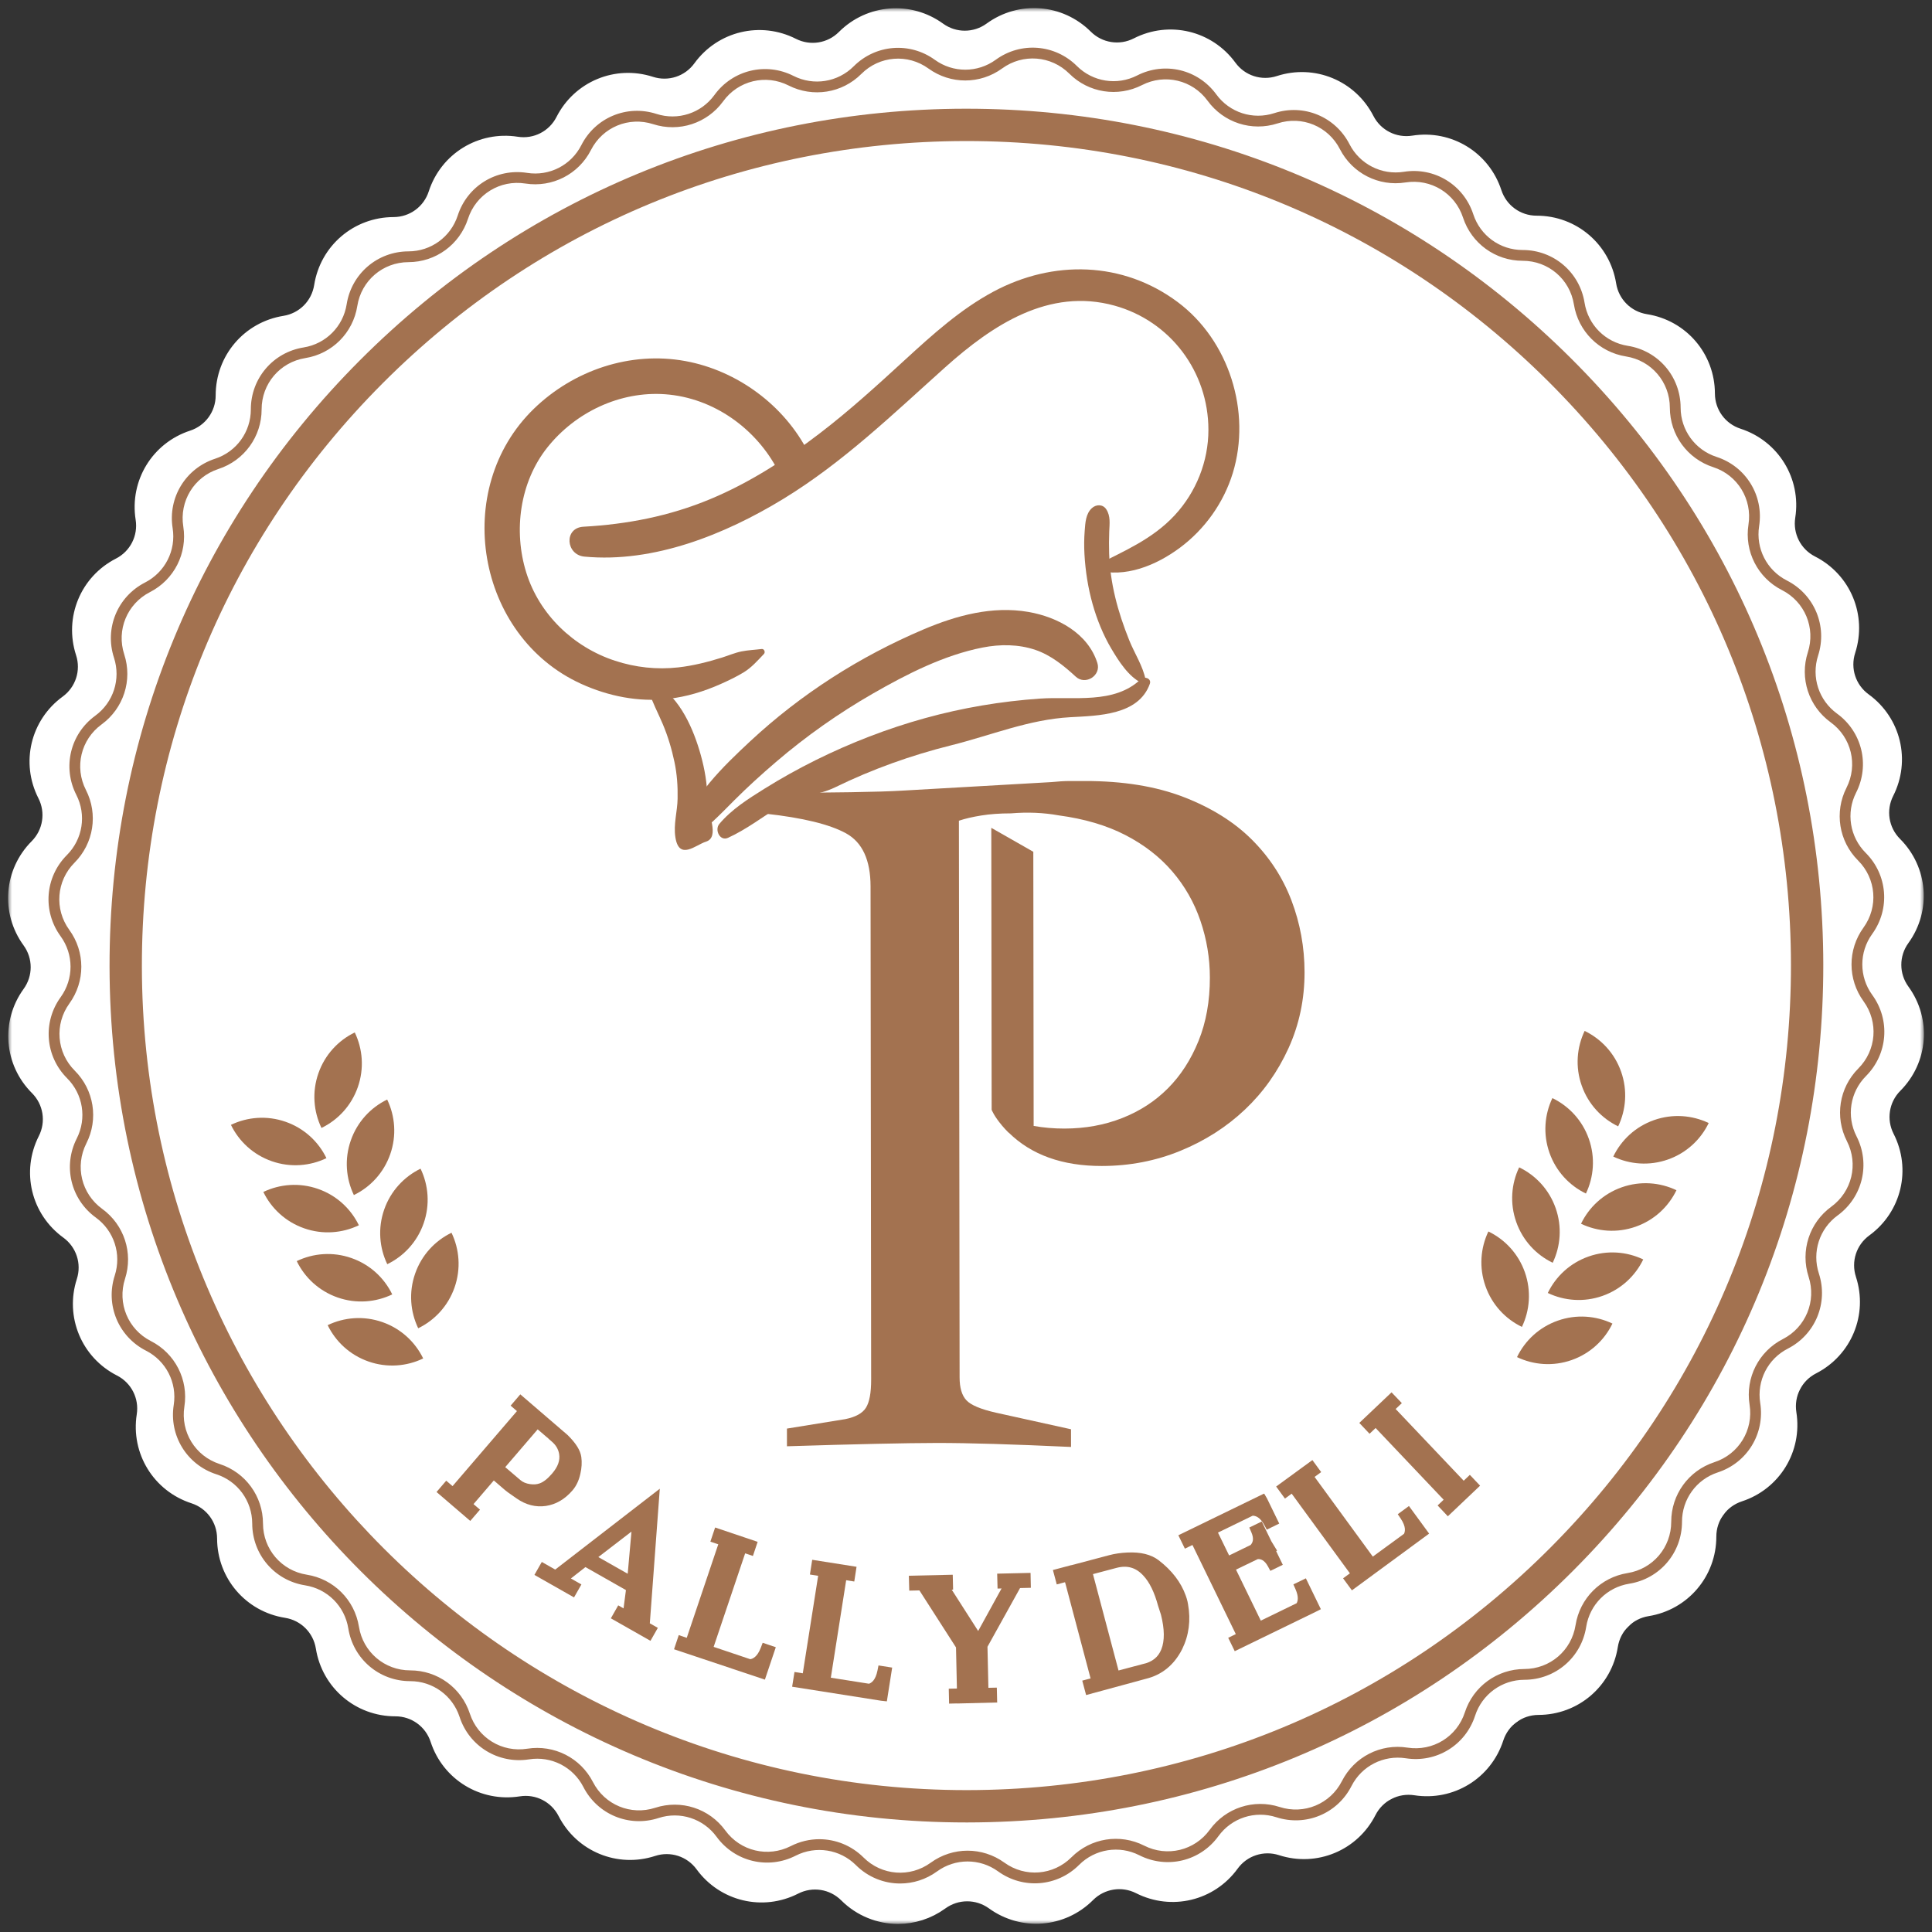 <svg width="239" height="239" viewBox="0 0 239 239" fill="none" xmlns="http://www.w3.org/2000/svg">
<rect x="0" y="0" width="239" height="239" fill="#333333" stroke="none"/>
<circle cx="120" cy="120" r="115" fill="white"/>
<mask id="path-2-outside-1" maskUnits="userSpaceOnUse" x="1" y="1" width="237" height="237" fill="black">
<rect fill="white" x="1" y="1" width="237" height="237"/>
<path d="M100.832 230.378C102.887 230.378 104.913 231.177 106.443 232.701C108.75 235 112.334 235.275 114.967 233.361C117.761 231.33 121.517 231.329 124.314 233.349C126.952 235.26 130.536 234.973 132.835 232.668C135.276 230.226 138.983 229.635 142.065 231.195C144.966 232.668 148.462 231.822 150.377 229.189C152.404 226.394 155.977 225.228 159.259 226.291C162.357 227.284 165.677 225.91 167.155 223.008C168.719 219.932 172.059 218.217 175.474 218.756C178.695 219.256 181.756 217.374 182.76 214.278C183.825 210.995 186.861 208.784 190.312 208.778C193.568 208.771 196.3 206.433 196.808 203.217C197.346 199.807 199.998 197.149 203.407 196.602C206.621 196.086 208.953 193.349 208.952 190.091C208.951 186.64 211.153 183.601 214.435 182.526C217.529 181.513 219.405 178.447 218.895 175.23C218.351 171.819 220.052 168.471 223.126 166.899C226.025 165.415 227.396 162.091 226.388 158.995C225.319 155.712 226.477 152.139 229.265 150.103C231.896 148.185 232.731 144.686 231.251 141.788C229.681 138.713 230.263 135.003 232.7 132.557C234.998 130.251 235.275 126.665 233.362 124.032C231.329 121.24 231.326 117.485 233.349 114.687C235.259 112.051 234.971 108.465 232.668 106.164C230.226 103.725 229.634 100.016 231.195 96.937C232.668 94.033 231.824 90.538 229.188 88.626C226.394 86.598 225.229 83.028 226.291 79.742C227.291 76.644 225.91 73.322 223.008 71.846C219.931 70.28 218.223 66.937 218.756 63.526C219.258 60.309 217.376 57.245 214.28 56.241C210.996 55.175 208.784 52.141 208.777 48.688C208.771 45.433 206.432 42.701 203.216 42.192C199.808 41.654 197.148 39.003 196.601 35.593C196.086 32.38 193.35 30.049 190.096 30.049H190.087C186.636 30.049 183.599 27.845 182.526 24.564C181.514 21.471 178.452 19.602 175.23 20.106C171.826 20.654 168.473 18.948 166.899 15.875C165.414 12.977 162.09 11.603 158.995 12.613C155.714 13.68 152.142 12.525 150.106 9.736C148.187 7.105 144.685 6.271 141.788 7.75C138.711 9.317 135.002 8.736 132.558 6.298C130.25 4.004 126.665 3.725 124.031 5.639C121.24 7.67 117.485 7.673 114.688 5.651C112.049 3.742 108.465 4.029 106.163 6.332C103.724 8.774 100.016 9.365 96.936 7.804C94.034 6.332 90.539 7.175 88.625 9.811C86.596 12.604 83.024 13.769 79.741 12.71C76.646 11.71 73.324 13.09 71.847 15.992C70.281 19.068 66.937 20.778 63.527 20.244C60.314 19.74 57.245 21.625 56.24 24.722C55.176 28.005 52.14 30.215 48.688 30.222C45.432 30.229 42.7 32.567 42.193 35.784C41.654 39.193 39.003 41.853 35.594 42.398C32.379 42.914 30.047 45.651 30.048 48.908C30.051 52.36 27.847 55.401 24.565 56.475C21.47 57.486 19.596 60.555 20.106 63.771C20.649 67.18 18.948 70.528 15.876 72.101C12.976 73.585 11.604 76.909 12.612 80.005C13.68 83.289 12.525 86.861 9.735 88.895C7.105 90.814 6.27 94.312 7.749 97.212C9.319 100.287 8.735 103.997 6.3 106.443C4.002 108.749 3.725 112.335 5.638 114.968C7.67 117.76 7.674 121.515 5.651 124.313C3.741 126.952 4.028 130.535 6.332 132.837C8.775 135.276 9.367 138.982 7.805 142.063C6.333 144.965 7.176 148.462 9.812 150.376C12.605 152.404 13.769 155.972 12.711 159.258C11.711 162.357 13.089 165.677 15.991 167.154C19.069 168.719 20.779 172.062 20.245 175.473C19.742 178.693 21.624 181.755 24.72 182.76C28.006 183.824 30.216 186.86 30.223 190.312C30.23 193.567 32.568 196.299 35.784 196.807C39.194 197.347 41.853 199.998 42.399 203.407C42.913 206.621 45.649 208.952 48.902 208.952H48.911C52.362 208.952 55.401 211.154 56.474 214.435C57.486 217.529 60.559 219.404 63.769 218.892C67.175 218.354 70.527 220.051 72.101 223.126C73.584 226.023 76.911 227.398 80.004 226.388C83.29 225.322 86.86 226.475 88.894 229.265C90.816 231.895 94.311 232.729 97.213 231.251C98.363 230.664 99.604 230.378 100.832 230.378ZM111.088 236C109.049 236 107.025 235.212 105.477 233.67C103.453 231.654 100.381 231.17 97.834 232.468C94.332 234.255 90.108 233.246 87.79 230.07C86.104 227.763 83.145 226.803 80.428 227.689C76.691 228.909 72.676 227.25 70.884 223.749C69.58 221.205 66.809 219.795 63.985 220.245C60.1 220.852 56.396 218.599 55.174 214.86C54.287 212.144 51.77 210.319 48.912 210.319H48.902C44.974 210.319 41.671 207.504 41.049 203.624C40.596 200.801 38.394 198.605 35.57 198.158C31.687 197.546 28.863 194.247 28.855 190.315C28.85 187.456 27.018 184.943 24.3 184.062C20.558 182.848 18.285 179.148 18.894 175.263C19.334 172.439 17.92 169.67 15.371 168.373C11.868 166.591 10.2 162.579 11.408 158.839C12.285 156.119 11.321 153.163 9.008 151.481C5.826 149.174 4.807 144.952 6.586 141.443C7.879 138.895 7.388 135.824 5.365 133.803C2.584 131.025 2.238 126.695 4.541 123.511C6.218 121.195 6.214 118.084 4.533 115.773C2.22 112.593 2.555 108.264 5.332 105.477C7.347 103.453 7.831 100.38 6.53 97.833C4.745 94.331 5.753 90.107 8.93 87.791C11.239 86.106 12.196 83.148 11.311 80.429C10.095 76.689 11.752 72.675 15.251 70.883C17.797 69.581 19.204 66.808 18.756 63.986C18.139 60.102 20.402 56.397 24.141 55.174C26.858 54.285 28.683 51.767 28.68 48.908C28.679 44.977 31.494 41.671 35.376 41.048C38.2 40.596 40.395 38.395 40.841 35.57C41.455 31.686 44.753 28.863 48.685 28.854C51.544 28.849 54.058 27.019 54.939 24.299C56.153 20.559 59.849 18.288 63.736 18.892C66.562 19.34 69.333 17.919 70.627 15.372C72.41 11.867 76.419 10.198 80.163 11.409C82.885 12.286 85.84 11.321 87.518 9.007C89.827 5.826 94.05 4.809 97.555 6.586C100.105 7.877 103.177 7.387 105.196 5.365C107.977 2.586 112.307 2.24 115.49 4.542C117.806 6.219 120.917 6.215 123.227 4.532C126.406 2.219 130.736 2.557 133.523 5.33C135.55 7.347 138.622 7.829 141.165 6.531C144.671 4.742 148.892 5.752 151.211 8.929C152.895 11.239 155.852 12.195 158.572 11.31C162.304 10.096 166.325 11.751 168.118 15.251C169.421 17.796 172.197 19.201 175.014 18.756C178.903 18.137 182.604 20.403 183.827 24.14C184.714 26.856 187.231 28.681 190.088 28.681H190.096C194.025 28.681 197.329 31.496 197.953 35.377C198.404 38.2 200.606 40.396 203.429 40.842C207.314 41.455 210.137 44.754 210.145 48.685C210.151 51.544 211.982 54.057 214.702 54.938C218.441 56.153 220.715 59.852 220.107 63.737C219.666 66.562 221.08 69.331 223.628 70.626C227.133 72.41 228.799 76.421 227.592 80.162C226.714 82.883 227.679 85.839 229.992 87.517C233.174 89.828 234.194 94.049 232.415 97.555C231.122 100.107 231.614 103.176 233.636 105.197C236.416 107.975 236.763 112.305 234.458 115.49C232.782 117.806 232.786 120.915 234.467 123.227C236.78 126.407 236.445 130.736 233.67 133.522C231.651 135.549 231.169 138.621 232.468 141.165C234.256 144.668 233.248 148.892 230.071 151.21C227.761 152.894 226.804 155.853 227.689 158.573C228.906 162.31 227.25 166.325 223.747 168.117C221.203 169.418 219.798 172.192 220.246 175.016C220.861 178.899 218.596 182.605 214.859 183.827C212.144 184.715 210.319 187.233 210.32 190.091C210.322 194.025 207.504 197.329 203.624 197.952C200.801 198.405 198.605 200.605 198.159 203.431C197.547 207.314 194.247 210.138 190.316 210.146C187.456 210.153 184.944 211.983 184.061 214.701C182.849 218.44 179.157 220.714 175.264 220.107C172.433 219.672 169.669 221.083 168.373 223.628C166.592 227.132 162.579 228.802 158.839 227.592C156.12 226.713 153.161 227.676 151.482 229.993C149.175 233.173 144.956 234.193 141.444 232.416C138.901 231.125 135.829 231.612 133.804 233.635C131.025 236.418 126.695 236.762 123.511 234.457C121.192 232.782 118.082 232.788 115.773 234.466C114.36 235.495 112.718 236 111.088 236Z"/>
</mask>
<path d="M100.832 230.378C102.887 230.378 104.913 231.177 106.443 232.701C108.75 235 112.334 235.275 114.967 233.361C117.761 231.33 121.517 231.329 124.314 233.349C126.952 235.26 130.536 234.973 132.835 232.668C135.276 230.226 138.983 229.635 142.065 231.195C144.966 232.668 148.462 231.822 150.377 229.189C152.404 226.394 155.977 225.228 159.259 226.291C162.357 227.284 165.677 225.91 167.155 223.008C168.719 219.932 172.059 218.217 175.474 218.756C178.695 219.256 181.756 217.374 182.76 214.278C183.825 210.995 186.861 208.784 190.312 208.778C193.568 208.771 196.3 206.433 196.808 203.217C197.346 199.807 199.998 197.149 203.407 196.602C206.621 196.086 208.953 193.349 208.952 190.091C208.951 186.64 211.153 183.601 214.435 182.526C217.529 181.513 219.405 178.447 218.895 175.23C218.351 171.819 220.052 168.471 223.126 166.899C226.025 165.415 227.396 162.091 226.388 158.995C225.319 155.712 226.477 152.139 229.265 150.103C231.896 148.185 232.731 144.686 231.251 141.788C229.681 138.713 230.263 135.003 232.7 132.557C234.998 130.251 235.275 126.665 233.362 124.032C231.329 121.24 231.326 117.485 233.349 114.687C235.259 112.051 234.971 108.465 232.668 106.164C230.226 103.725 229.634 100.016 231.195 96.937C232.668 94.033 231.824 90.538 229.188 88.626C226.394 86.598 225.229 83.028 226.291 79.742C227.291 76.644 225.91 73.322 223.008 71.846C219.931 70.28 218.223 66.937 218.756 63.526C219.258 60.309 217.376 57.245 214.28 56.241C210.996 55.175 208.784 52.141 208.777 48.688C208.771 45.433 206.432 42.701 203.216 42.192C199.808 41.654 197.148 39.003 196.601 35.593C196.086 32.38 193.35 30.049 190.096 30.049H190.087C186.636 30.049 183.599 27.845 182.526 24.564C181.514 21.471 178.452 19.602 175.23 20.106C171.826 20.654 168.473 18.948 166.899 15.875C165.414 12.977 162.09 11.603 158.995 12.613C155.714 13.68 152.142 12.525 150.106 9.736C148.187 7.105 144.685 6.271 141.788 7.75C138.711 9.317 135.002 8.736 132.558 6.298C130.25 4.004 126.665 3.725 124.031 5.639C121.24 7.67 117.485 7.673 114.688 5.651C112.049 3.742 108.465 4.029 106.163 6.332C103.724 8.774 100.016 9.365 96.936 7.804C94.034 6.332 90.539 7.175 88.625 9.811C86.596 12.604 83.024 13.769 79.741 12.71C76.646 11.71 73.324 13.09 71.847 15.992C70.281 19.068 66.937 20.778 63.527 20.244C60.314 19.74 57.245 21.625 56.24 24.722C55.176 28.005 52.14 30.215 48.688 30.222C45.432 30.229 42.7 32.567 42.193 35.784C41.654 39.193 39.003 41.853 35.594 42.398C32.379 42.914 30.047 45.651 30.048 48.908C30.051 52.36 27.847 55.401 24.565 56.475C21.47 57.486 19.596 60.555 20.106 63.771C20.649 67.18 18.948 70.528 15.876 72.101C12.976 73.585 11.604 76.909 12.612 80.005C13.68 83.289 12.525 86.861 9.735 88.895C7.105 90.814 6.27 94.312 7.749 97.212C9.319 100.287 8.735 103.997 6.3 106.443C4.002 108.749 3.725 112.335 5.638 114.968C7.67 117.76 7.674 121.515 5.651 124.313C3.741 126.952 4.028 130.535 6.332 132.837C8.775 135.276 9.367 138.982 7.805 142.063C6.333 144.965 7.176 148.462 9.812 150.376C12.605 152.404 13.769 155.972 12.711 159.258C11.711 162.357 13.089 165.677 15.991 167.154C19.069 168.719 20.779 172.062 20.245 175.473C19.742 178.693 21.624 181.755 24.72 182.76C28.006 183.824 30.216 186.86 30.223 190.312C30.23 193.567 32.568 196.299 35.784 196.807C39.194 197.347 41.853 199.998 42.399 203.407C42.913 206.621 45.649 208.952 48.902 208.952H48.911C52.362 208.952 55.401 211.154 56.474 214.435C57.486 217.529 60.559 219.404 63.769 218.892C67.175 218.354 70.527 220.051 72.101 223.126C73.584 226.023 76.911 227.398 80.004 226.388C83.29 225.322 86.86 226.475 88.894 229.265C90.816 231.895 94.311 232.729 97.213 231.251C98.363 230.664 99.604 230.378 100.832 230.378ZM111.088 236C109.049 236 107.025 235.212 105.477 233.67C103.453 231.654 100.381 231.17 97.834 232.468C94.332 234.255 90.108 233.246 87.79 230.07C86.104 227.763 83.145 226.803 80.428 227.689C76.691 228.909 72.676 227.25 70.884 223.749C69.58 221.205 66.809 219.795 63.985 220.245C60.1 220.852 56.396 218.599 55.174 214.86C54.287 212.144 51.77 210.319 48.912 210.319H48.902C44.974 210.319 41.671 207.504 41.049 203.624C40.596 200.801 38.394 198.605 35.57 198.158C31.687 197.546 28.863 194.247 28.855 190.315C28.85 187.456 27.018 184.943 24.3 184.062C20.558 182.848 18.285 179.148 18.894 175.263C19.334 172.439 17.92 169.67 15.371 168.373C11.868 166.591 10.2 162.579 11.408 158.839C12.285 156.119 11.321 153.163 9.008 151.481C5.826 149.174 4.807 144.952 6.586 141.443C7.879 138.895 7.388 135.824 5.365 133.803C2.584 131.025 2.238 126.695 4.541 123.511C6.218 121.195 6.214 118.084 4.533 115.773C2.22 112.593 2.555 108.264 5.332 105.477C7.347 103.453 7.831 100.38 6.53 97.833C4.745 94.331 5.753 90.107 8.93 87.791C11.239 86.106 12.196 83.148 11.311 80.429C10.095 76.689 11.752 72.675 15.251 70.883C17.797 69.581 19.204 66.808 18.756 63.986C18.139 60.102 20.402 56.397 24.141 55.174C26.858 54.285 28.683 51.767 28.68 48.908C28.679 44.977 31.494 41.671 35.376 41.048C38.2 40.596 40.395 38.395 40.841 35.57C41.455 31.686 44.753 28.863 48.685 28.854C51.544 28.849 54.058 27.019 54.939 24.299C56.153 20.559 59.849 18.288 63.736 18.892C66.562 19.34 69.333 17.919 70.627 15.372C72.41 11.867 76.419 10.198 80.163 11.409C82.885 12.286 85.84 11.321 87.518 9.007C89.827 5.826 94.05 4.809 97.555 6.586C100.105 7.877 103.177 7.387 105.196 5.365C107.977 2.586 112.307 2.24 115.49 4.542C117.806 6.219 120.917 6.215 123.227 4.532C126.406 2.219 130.736 2.557 133.523 5.33C135.55 7.347 138.622 7.829 141.165 6.531C144.671 4.742 148.892 5.752 151.211 8.929C152.895 11.239 155.852 12.195 158.572 11.31C162.304 10.096 166.325 11.751 168.118 15.251C169.421 17.796 172.197 19.201 175.014 18.756C178.903 18.137 182.604 20.403 183.827 24.14C184.714 26.856 187.231 28.681 190.088 28.681H190.096C194.025 28.681 197.329 31.496 197.953 35.377C198.404 38.2 200.606 40.396 203.429 40.842C207.314 41.455 210.137 44.754 210.145 48.685C210.151 51.544 211.982 54.057 214.702 54.938C218.441 56.153 220.715 59.852 220.107 63.737C219.666 66.562 221.08 69.331 223.628 70.626C227.133 72.41 228.799 76.421 227.592 80.162C226.714 82.883 227.679 85.839 229.992 87.517C233.174 89.828 234.194 94.049 232.415 97.555C231.122 100.107 231.614 103.176 233.636 105.197C236.416 107.975 236.763 112.305 234.458 115.49C232.782 117.806 232.786 120.915 234.467 123.227C236.78 126.407 236.445 130.736 233.67 133.522C231.651 135.549 231.169 138.621 232.468 141.165C234.256 144.668 233.248 148.892 230.071 151.21C227.761 152.894 226.804 155.853 227.689 158.573C228.906 162.31 227.25 166.325 223.747 168.117C221.203 169.418 219.798 172.192 220.246 175.016C220.861 178.899 218.596 182.605 214.859 183.827C212.144 184.715 210.319 187.233 210.32 190.091C210.322 194.025 207.504 197.329 203.624 197.952C200.801 198.405 198.605 200.605 198.159 203.431C197.547 207.314 194.247 210.138 190.316 210.146C187.456 210.153 184.944 211.983 184.061 214.701C182.849 218.44 179.157 220.714 175.264 220.107C172.433 219.672 169.669 221.083 168.373 223.628C166.592 227.132 162.579 228.802 158.839 227.592C156.12 226.713 153.161 227.676 151.482 229.993C149.175 233.173 144.956 234.193 141.444 232.416C138.901 231.125 135.829 231.612 133.804 233.635C131.025 236.418 126.695 236.762 123.511 234.457C121.192 232.782 118.082 232.788 115.773 234.466C114.36 235.495 112.718 236 111.088 236Z" fill="white"/>
<path d="M100.832 230.378C102.887 230.378 104.913 231.177 106.443 232.701C108.75 235 112.334 235.275 114.967 233.361C117.761 231.33 121.517 231.329 124.314 233.349C126.952 235.26 130.536 234.973 132.835 232.668C135.276 230.226 138.983 229.635 142.065 231.195C144.966 232.668 148.462 231.822 150.377 229.189C152.404 226.394 155.977 225.228 159.259 226.291C162.357 227.284 165.677 225.91 167.155 223.008C168.719 219.932 172.059 218.217 175.474 218.756C178.695 219.256 181.756 217.374 182.76 214.278C183.825 210.995 186.861 208.784 190.312 208.778C193.568 208.771 196.3 206.433 196.808 203.217C197.346 199.807 199.998 197.149 203.407 196.602C206.621 196.086 208.953 193.349 208.952 190.091C208.951 186.64 211.153 183.601 214.435 182.526C217.529 181.513 219.405 178.447 218.895 175.23C218.351 171.819 220.052 168.471 223.126 166.899C226.025 165.415 227.396 162.091 226.388 158.995C225.319 155.712 226.477 152.139 229.265 150.103C231.896 148.185 232.731 144.686 231.251 141.788C229.681 138.713 230.263 135.003 232.7 132.557C234.998 130.251 235.275 126.665 233.362 124.032C231.329 121.24 231.326 117.485 233.349 114.687C235.259 112.051 234.971 108.465 232.668 106.164C230.226 103.725 229.634 100.016 231.195 96.937C232.668 94.033 231.824 90.538 229.188 88.626C226.394 86.598 225.229 83.028 226.291 79.742C227.291 76.644 225.91 73.322 223.008 71.846C219.931 70.28 218.223 66.937 218.756 63.526C219.258 60.309 217.376 57.245 214.28 56.241C210.996 55.175 208.784 52.141 208.777 48.688C208.771 45.433 206.432 42.701 203.216 42.192C199.808 41.654 197.148 39.003 196.601 35.593C196.086 32.38 193.35 30.049 190.096 30.049H190.087C186.636 30.049 183.599 27.845 182.526 24.564C181.514 21.471 178.452 19.602 175.23 20.106C171.826 20.654 168.473 18.948 166.899 15.875C165.414 12.977 162.09 11.603 158.995 12.613C155.714 13.68 152.142 12.525 150.106 9.736C148.187 7.105 144.685 6.271 141.788 7.75C138.711 9.317 135.002 8.736 132.558 6.298C130.25 4.004 126.665 3.725 124.031 5.639C121.24 7.67 117.485 7.673 114.688 5.651C112.049 3.742 108.465 4.029 106.163 6.332C103.724 8.774 100.016 9.365 96.936 7.804C94.034 6.332 90.539 7.175 88.625 9.811C86.596 12.604 83.024 13.769 79.741 12.71C76.646 11.71 73.324 13.09 71.847 15.992C70.281 19.068 66.937 20.778 63.527 20.244C60.314 19.74 57.245 21.625 56.24 24.722C55.176 28.005 52.14 30.215 48.688 30.222C45.432 30.229 42.7 32.567 42.193 35.784C41.654 39.193 39.003 41.853 35.594 42.398C32.379 42.914 30.047 45.651 30.048 48.908C30.051 52.36 27.847 55.401 24.565 56.475C21.47 57.486 19.596 60.555 20.106 63.771C20.649 67.18 18.948 70.528 15.876 72.101C12.976 73.585 11.604 76.909 12.612 80.005C13.68 83.289 12.525 86.861 9.735 88.895C7.105 90.814 6.27 94.312 7.749 97.212C9.319 100.287 8.735 103.997 6.3 106.443C4.002 108.749 3.725 112.335 5.638 114.968C7.67 117.76 7.674 121.515 5.651 124.313C3.741 126.952 4.028 130.535 6.332 132.837C8.775 135.276 9.367 138.982 7.805 142.063C6.333 144.965 7.176 148.462 9.812 150.376C12.605 152.404 13.769 155.972 12.711 159.258C11.711 162.357 13.089 165.677 15.991 167.154C19.069 168.719 20.779 172.062 20.245 175.473C19.742 178.693 21.624 181.755 24.72 182.76C28.006 183.824 30.216 186.86 30.223 190.312C30.23 193.567 32.568 196.299 35.784 196.807C39.194 197.347 41.853 199.998 42.399 203.407C42.913 206.621 45.649 208.952 48.902 208.952H48.911C52.362 208.952 55.401 211.154 56.474 214.435C57.486 217.529 60.559 219.404 63.769 218.892C67.175 218.354 70.527 220.051 72.101 223.126C73.584 226.023 76.911 227.398 80.004 226.388C83.29 225.322 86.86 226.475 88.894 229.265C90.816 231.895 94.311 232.729 97.213 231.251C98.363 230.664 99.604 230.378 100.832 230.378ZM111.088 236C109.049 236 107.025 235.212 105.477 233.67C103.453 231.654 100.381 231.17 97.834 232.468C94.332 234.255 90.108 233.246 87.79 230.07C86.104 227.763 83.145 226.803 80.428 227.689C76.691 228.909 72.676 227.25 70.884 223.749C69.58 221.205 66.809 219.795 63.985 220.245C60.1 220.852 56.396 218.599 55.174 214.86C54.287 212.144 51.77 210.319 48.912 210.319H48.902C44.974 210.319 41.671 207.504 41.049 203.624C40.596 200.801 38.394 198.605 35.57 198.158C31.687 197.546 28.863 194.247 28.855 190.315C28.85 187.456 27.018 184.943 24.3 184.062C20.558 182.848 18.285 179.148 18.894 175.263C19.334 172.439 17.92 169.67 15.371 168.373C11.868 166.591 10.2 162.579 11.408 158.839C12.285 156.119 11.321 153.163 9.008 151.481C5.826 149.174 4.807 144.952 6.586 141.443C7.879 138.895 7.388 135.824 5.365 133.803C2.584 131.025 2.238 126.695 4.541 123.511C6.218 121.195 6.214 118.084 4.533 115.773C2.22 112.593 2.555 108.264 5.332 105.477C7.347 103.453 7.831 100.38 6.53 97.833C4.745 94.331 5.753 90.107 8.93 87.791C11.239 86.106 12.196 83.148 11.311 80.429C10.095 76.689 11.752 72.675 15.251 70.883C17.797 69.581 19.204 66.808 18.756 63.986C18.139 60.102 20.402 56.397 24.141 55.174C26.858 54.285 28.683 51.767 28.68 48.908C28.679 44.977 31.494 41.671 35.376 41.048C38.2 40.596 40.395 38.395 40.841 35.57C41.455 31.686 44.753 28.863 48.685 28.854C51.544 28.849 54.058 27.019 54.939 24.299C56.153 20.559 59.849 18.288 63.736 18.892C66.562 19.34 69.333 17.919 70.627 15.372C72.41 11.867 76.419 10.198 80.163 11.409C82.885 12.286 85.84 11.321 87.518 9.007C89.827 5.826 94.05 4.809 97.555 6.586C100.105 7.877 103.177 7.387 105.196 5.365C107.977 2.586 112.307 2.24 115.49 4.542C117.806 6.219 120.917 6.215 123.227 4.532C126.406 2.219 130.736 2.557 133.523 5.33C135.55 7.347 138.622 7.829 141.165 6.531C144.671 4.742 148.892 5.752 151.211 8.929C152.895 11.239 155.852 12.195 158.572 11.31C162.304 10.096 166.325 11.751 168.118 15.251C169.421 17.796 172.197 19.201 175.014 18.756C178.903 18.137 182.604 20.403 183.827 24.14C184.714 26.856 187.231 28.681 190.088 28.681H190.096C194.025 28.681 197.329 31.496 197.953 35.377C198.404 38.2 200.606 40.396 203.429 40.842C207.314 41.455 210.137 44.754 210.145 48.685C210.151 51.544 211.982 54.057 214.702 54.938C218.441 56.153 220.715 59.852 220.107 63.737C219.666 66.562 221.08 69.331 223.628 70.626C227.133 72.41 228.799 76.421 227.592 80.162C226.714 82.883 227.679 85.839 229.992 87.517C233.174 89.828 234.194 94.049 232.415 97.555C231.122 100.107 231.614 103.176 233.636 105.197C236.416 107.975 236.763 112.305 234.458 115.49C232.782 117.806 232.786 120.915 234.467 123.227C236.78 126.407 236.445 130.736 233.67 133.522C231.651 135.549 231.169 138.621 232.468 141.165C234.256 144.668 233.248 148.892 230.071 151.21C227.761 152.894 226.804 155.853 227.689 158.573C228.906 162.31 227.25 166.325 223.747 168.117C221.203 169.418 219.798 172.192 220.246 175.016C220.861 178.899 218.596 182.605 214.859 183.827C212.144 184.715 210.319 187.233 210.32 190.091C210.322 194.025 207.504 197.329 203.624 197.952C200.801 198.405 198.605 200.605 198.159 203.431C197.547 207.314 194.247 210.138 190.316 210.146C187.456 210.153 184.944 211.983 184.061 214.701C182.849 218.44 179.157 220.714 175.264 220.107C172.433 219.672 169.669 221.083 168.373 223.628C166.592 227.132 162.579 228.802 158.839 227.592C156.12 226.713 153.161 227.676 151.482 229.993C149.175 233.173 144.956 234.193 141.444 232.416C138.901 231.125 135.829 231.612 133.804 233.635C131.025 236.418 126.695 236.762 123.511 234.457C121.192 232.782 118.082 232.788 115.773 234.466C114.36 235.495 112.718 236 111.088 236Z" stroke="white" stroke-width="4" mask="url(#path-2-outside-1)"/>
<path d="M66.443 175.878L61.559 181.569C62.996 182.794 63.79 183.469 63.936 183.595C64.342 183.945 64.854 184.165 65.471 184.254C66.024 184.335 66.526 184.294 66.975 184.131C67.562 183.93 68.174 183.458 68.81 182.714C69.655 181.73 69.994 180.738 69.824 179.741C69.69 178.993 69.315 178.357 68.703 177.833C68.271 177.461 68.079 177.293 68.126 177.322L66.443 175.878ZM61.018 182.201L57.638 186.137L58.436 186.823L58.103 187.21L54.942 184.497L55.274 184.11L56.056 184.781L64.888 174.489L64.107 173.817L64.438 173.43L68.463 176.883L69.103 177.447L69.783 178.03C70.666 178.899 71.155 179.667 71.251 180.334C71.33 180.914 71.295 181.519 71.146 182.151C70.994 182.873 70.719 183.465 70.32 183.929C69.484 184.905 68.522 185.471 67.43 185.634C66.344 185.791 65.3 185.521 64.296 184.825C63.507 184.283 63.051 183.957 62.928 183.843L61.018 182.201Z" fill="#A37250"/>
<path d="M62.5 181.495L64.371 183.09C64.683 183.358 65.074 183.523 65.568 183.594C66.01 183.659 66.407 183.63 66.75 183.506C67.23 183.341 67.75 182.929 68.304 182.281C69.022 181.446 69.304 180.651 69.167 179.854C69.06 179.262 68.767 178.765 68.27 178.339C68.032 178.134 67.839 177.969 67.696 177.821L67.692 177.829L66.515 176.818L62.5 181.495ZM66.227 184.955C66.59 185.023 66.96 185.03 67.335 184.974C68.268 184.835 69.082 184.351 69.815 183.495C70.138 183.119 70.366 182.622 70.494 182.014C70.627 181.45 70.658 180.919 70.591 180.422C70.582 180.355 70.563 180.275 70.532 180.186C70.548 181.194 70.14 182.189 69.316 183.147C68.595 183.99 67.9 184.519 67.194 184.762C66.892 184.871 66.568 184.935 66.227 184.955ZM56.664 185.095L57.234 185.585L60.619 181.642L60.618 181.641L65.862 175.53L65.294 175.042L56.664 185.095ZM58.174 188.149L54.002 184.569L55.202 183.17L55.984 183.841L63.95 174.561L63.168 173.889L64.364 172.489L70.218 177.523C71.25 178.538 71.794 179.415 71.912 180.239C72.002 180.905 71.962 181.597 71.796 182.303C71.624 183.119 71.296 183.817 70.827 184.363C69.888 185.458 68.779 186.107 67.528 186.294C66.274 186.478 65.058 186.165 63.916 185.373C62.839 184.633 62.583 184.431 62.475 184.333L61.088 183.141L58.578 186.066L59.378 186.753L58.174 188.149Z" fill="#A37250"/>
<path d="M72.814 192.704L78.222 195.774L78.917 188.01L72.814 192.704ZM79.69 201.184L80.469 201.626L80.217 202.07L76.475 199.946L76.729 199.502L77.67 200.037L78.15 196.344L72.362 193.057L69.427 195.356L71.013 196.256L70.761 196.7L67.019 194.576L67.273 194.132L68.739 194.965L80.845 185.608L79.69 201.184Z" fill="#A37250"/>
<path d="M74.017 192.62L77.651 194.683L78.117 189.467L74.017 192.62ZM78.319 200.226L79.061 200.648L80.071 187.05L79.644 187.379L78.793 196.866L78.759 196.844L78.319 200.226ZM80.467 202.98L75.567 200.196L76.479 198.592L77.137 198.967L77.432 196.703L72.423 193.858L70.623 195.267L71.924 196.006L71.011 197.608L66.111 194.826L67.023 193.223L68.684 194.166L81.621 184.164L80.387 200.814L81.379 201.376L80.467 202.98Z" fill="#A37250"/>
<path d="M92.882 191.154L92.72 191.637L91.76 191.314L87.436 204.147L92.738 205.933C93.627 205.858 94.296 205.235 94.743 204.059L95.128 204.189L94.203 206.933L94.154 206.915L94.143 206.946L84.224 203.603L84.386 203.119L85.374 203.453L89.699 190.619L88.722 190.291L88.884 189.806L92.882 191.154Z" fill="#A37250"/>
<path d="M86.056 203.517L86.855 203.785L91.08 191.251L90.282 190.981L86.056 203.517ZM94.622 207.78L83.382 204.023L83.966 202.273L84.956 202.607L88.855 191.039L87.878 190.711L88.466 188.961L93.726 190.735L93.14 192.483L92.18 192.157L88.282 203.728L92.81 205.253C93.107 205.205 93.676 204.991 94.12 203.823L94.348 203.221L95.972 203.771L94.622 207.78Z" fill="#A37250"/>
<path d="M105.199 194.375L105.121 194.879L104.121 194.722L102.014 208.098L107.541 208.969C108.405 208.746 108.958 208.018 109.203 206.785L109.605 206.847L109.154 209.707L109.102 209.699L109.098 209.731L98.755 208.102L98.837 207.597L99.865 207.759L101.971 194.383L100.953 194.222L101.031 193.718L105.199 194.375Z" fill="#A37250"/>
<path d="M100.548 207.709L101.38 207.841L103.439 194.773L102.606 194.641L100.548 207.709ZM109.679 210.465L108.995 210.39L97.992 208.657L98.283 206.834L99.31 206.997L101.21 194.938L100.192 194.777L100.475 192.955L105.96 193.821L105.679 195.642L104.676 195.483L102.778 207.543L107.498 208.287C107.783 208.189 108.306 207.883 108.55 206.654L108.675 206.026L110.367 206.291L109.71 210.465L109.679 210.459V210.465Z" fill="#A37250"/>
<path d="M119.057 209.53L118.924 203.596L114.096 196.068L113.129 196.089L113.116 195.578L117.209 195.486L117.221 195.997L116.533 196.012L121.048 203.068L125.04 195.809L124.053 195.833L124.04 195.322L126.832 195.258L126.843 195.769L125.791 195.793L121.487 203.549L121.62 209.473L122.661 209.449L122.673 209.958L121.632 209.984L121.633 209.994L119.071 210.052V210.041L118.06 210.064L118.048 209.554L119.057 209.53Z" fill="#A37250"/>
<path d="M119.737 209.359V209.369L120.95 209.343L120.829 203.964L115.853 196.184L114.976 196.204L119.588 203.393L119.737 209.359ZM117.409 210.747L117.368 208.903L118.376 208.88L118.264 203.797L113.737 196.743L112.48 196.771L112.432 194.928L117.861 194.805L117.904 196.648L117.734 196.652L121.005 201.764L123.898 196.503L123.404 196.515L123.357 194.671L127.485 194.576L127.522 196.42L126.188 196.451L122.157 203.715L122.27 208.792L123.313 208.769L123.356 210.609L118.404 210.733V210.723L117.409 210.747Z" fill="#A37250"/>
<path d="M141.479 206.513C142.874 206.221 143.809 205.479 144.283 204.283C144.761 203.085 144.755 201.517 144.262 199.579L144.243 199.508C144.218 199.436 144.102 199.079 143.895 198.436C143.423 196.687 142.771 195.365 141.938 194.473C140.859 193.279 139.526 192.892 137.934 193.316C137.853 193.336 136.695 193.644 134.461 194.236L134.391 194.255L137.895 207.464L141.479 206.513ZM134.83 208.869L134.698 208.376L135.705 208.109L135.726 208.104L132.257 195.025L132.235 195.031L132.207 194.92L131.199 195.187L131.067 194.695L132.075 194.428L132.078 194.436L137.385 193.029C138.022 192.86 138.722 192.759 139.481 192.721C140.971 192.656 142.118 192.928 142.917 193.535C144.466 194.717 145.515 196.081 146.062 197.625C146.114 197.768 146.147 197.868 146.162 197.923L146.199 198.063C146.239 198.189 146.277 198.352 146.306 198.551C146.642 200.409 146.419 202.132 145.641 203.717C144.745 205.485 143.399 206.589 141.605 207.029L134.83 208.869Z" fill="#A37250"/>
<path d="M142.383 193.973C142.4 193.99 142.415 194.008 142.432 194.026C143.33 194.986 144.04 196.414 144.538 198.264C144.732 198.86 144.844 199.21 144.87 199.28L144.908 199.412C145.24 200.721 145.362 201.889 145.272 202.908C145.795 201.602 145.922 200.177 145.65 198.669C145.624 198.494 145.596 198.365 145.564 198.266L145.519 198.096C145.506 198.048 145.476 197.968 145.435 197.853C144.934 196.437 143.952 195.164 142.512 194.064C142.47 194.033 142.427 194.001 142.383 193.973ZM135.206 194.728L138.368 206.649L141.343 205.861C142.515 205.616 143.274 205.018 143.663 204.037C144.087 202.974 144.071 201.53 143.616 199.742C143.59 199.664 143.471 199.297 143.26 198.641C142.81 196.974 142.204 195.734 141.451 194.929C140.538 193.918 139.451 193.6 138.104 193.96L135.206 194.728ZM132.914 194.904L136.327 207.772L137.222 207.528L133.81 194.668L132.914 194.904ZM134.358 209.688L133.882 207.904L134.911 207.63L131.782 195.832L131.778 195.833L131.747 195.73L130.727 196.001L130.251 194.221L132.536 193.614L132.539 193.624L137.214 192.385C137.89 192.205 138.642 192.094 139.448 192.057C141.106 191.973 142.398 192.302 143.32 193.002C144.97 194.264 146.104 195.744 146.69 197.402C146.75 197.569 146.79 197.688 146.806 197.753L146.843 197.89C146.883 198.013 146.928 198.21 146.966 198.452C147.322 200.424 147.079 202.301 146.24 204.012C145.251 205.96 143.746 207.19 141.763 207.676L134.358 209.688Z" fill="#A37250"/>
<path d="M157.06 191.555L157.049 191.536L157.015 191.555L157.023 191.574L157.06 191.555ZM160.86 198.847C161.323 198.195 161.327 197.354 160.868 196.316L161.235 196.139L162.5 198.744L162.472 198.756L162.485 198.786L153.052 203.371L152.828 202.914L153.765 202.458L147.821 190.232L146.885 190.688L146.661 190.228L156.077 185.651L156.091 185.679L156.139 185.656L157.359 188.167L156.992 188.346C156.429 187.299 155.701 186.795 154.811 186.835L149.78 189.28L151.739 193.308L155.101 191.674C155.729 191.059 155.833 190.263 155.412 189.287L155.777 189.11L157.8 193.268L157.433 193.447C156.932 192.526 156.257 192.115 155.413 192.218L152.008 193.86L155.66 201.374L160.86 198.847Z" fill="#A37250"/>
<path d="M156.025 191.562C156.1 191.574 156.174 191.588 156.25 191.606L156.129 191.358C156.097 191.428 156.062 191.496 156.025 191.562ZM148.49 190.082L154.297 202.026L155.056 201.656L149.249 189.711L148.49 190.082ZM152.745 204.262L151.937 202.606L152.876 202.148L147.514 191.124L146.578 191.579L145.77 189.922L156.368 184.768L156.386 184.803L156.402 184.795L156.737 185.366L158.249 188.475L156.709 189.226L156.405 188.66C155.886 187.695 155.356 187.514 154.968 187.5L150.67 189.59L152.048 192.419L154.705 191.126C154.962 190.842 155.166 190.402 154.8 189.551L154.546 188.966L156.086 188.219L157.28 190.675L157.984 191.826L157.869 191.886L158.69 193.576L157.153 194.326L156.848 193.766C156.413 192.967 155.933 192.846 155.596 192.87L152.9 194.171L155.969 200.483L160.401 198.328C160.538 198.082 160.692 197.566 160.26 196.587L159.998 195.998L161.544 195.25L163.398 199.068L162.777 199.384L152.745 204.262Z" fill="#A37250"/>
<path d="M162.206 181.551L162.507 181.963L161.691 182.559L169.679 193.494L174.197 190.193C174.65 189.423 174.525 188.518 173.823 187.474L174.15 187.235L175.859 189.573L175.817 189.603L175.837 189.629L167.383 195.805L167.081 195.393L167.923 194.778L159.933 183.845L159.101 184.453L158.799 184.039L162.206 181.551Z" fill="#A37250"/>
<path d="M160.563 183.577L168.369 194.259L169.049 193.761L161.245 183.079L160.563 183.577ZM167.239 196.736L166.148 195.248L166.991 194.632L159.788 184.775L158.955 185.384L157.868 183.893L162.351 180.62L163.437 182.107L162.623 182.704L169.824 192.561L173.684 189.743C173.815 189.471 173.969 188.884 173.269 187.847L172.913 187.316L174.295 186.303L176.792 189.717L167.239 196.736Z" fill="#A37250"/>
<path d="M170.197 175.711L169.447 176.421L169.097 176.05L172.118 173.183L172.471 173.553L171.707 174.277L181.042 184.117L181.805 183.393L182.155 183.762L179.133 186.63L178.782 186.259L179.53 185.55L170.197 175.711Z" fill="#A37250"/>
<path d="M170.787 175.365L179.907 184.977L180.451 184.461L171.331 174.849L170.787 175.365ZM179.107 187.574L177.841 186.233L178.588 185.525L170.171 176.653L169.421 177.364L168.155 176.024L172.143 172.241L173.416 173.576L172.649 174.301L181.067 183.173L181.829 182.449L183.096 183.786L179.107 187.574Z" fill="#A37250"/>
<path d="M55.854 152.498C56.833 154.538 57.038 156.951 56.234 159.257C55.43 161.563 53.77 163.325 51.734 164.314C50.756 162.274 50.549 159.861 51.354 157.555C52.158 155.249 53.818 153.487 55.854 152.498Z" fill="#A37250"/>
<path d="M52.026 144.573C53.006 146.613 53.212 149.027 52.408 151.332C51.604 153.639 49.944 155.4 47.908 156.389C46.928 154.349 46.722 151.936 47.526 149.631C48.332 147.324 49.992 145.563 52.026 144.573Z" fill="#A37250"/>
<path d="M47.896 136.021C48.875 138.06 49.08 140.473 48.276 142.779C47.472 145.085 45.812 146.848 43.776 147.836C42.797 145.796 42.592 143.383 43.396 141.079C44.2 138.772 45.86 137.009 47.896 136.021Z" fill="#A37250"/>
<path d="M43.887 127.719C44.866 129.759 45.071 132.173 44.267 134.478C43.463 136.785 41.803 138.546 39.767 139.535C38.787 137.495 38.582 135.082 39.387 132.777C40.191 130.47 41.851 128.707 43.887 127.719Z" fill="#A37250"/>
<path d="M40.535 163.93C41.523 165.965 43.286 167.625 45.593 168.429C47.898 169.234 50.311 169.029 52.351 168.049C51.362 166.013 49.599 164.353 47.294 163.549C44.989 162.745 42.575 162.95 40.535 163.93Z" fill="#A37250"/>
<path d="M36.709 156.006C37.697 158.04 39.459 159.7 41.766 160.506C44.071 161.31 46.483 161.104 48.523 160.126C47.535 158.088 45.773 156.428 43.466 155.626C41.16 154.82 38.748 155.027 36.709 156.006Z" fill="#A37250"/>
<path d="M32.577 147.452C33.566 149.487 35.328 151.148 37.634 151.952C39.94 152.756 42.353 152.551 44.393 151.572C43.404 149.535 41.642 147.875 39.336 147.072C37.03 146.268 34.617 146.474 32.577 147.452Z" fill="#A37250"/>
<path d="M28.568 139.151C29.556 141.186 31.319 142.846 33.625 143.65C35.931 144.455 38.344 144.25 40.383 143.27C39.395 141.234 37.632 139.574 35.327 138.77C33.021 137.966 30.608 138.171 28.568 139.151Z" fill="#A37250"/>
<path d="M184.122 152.34C183.149 154.382 182.949 156.796 183.76 159.099C184.569 161.403 186.233 163.162 188.27 164.146C189.246 162.103 189.444 159.69 188.636 157.386C187.825 155.083 186.16 153.323 184.122 152.34Z" fill="#A37250"/>
<path d="M187.93 144.407C186.956 146.448 186.756 148.863 187.567 151.165C188.376 153.469 190.04 155.228 192.079 156.212C193.054 154.169 193.252 151.756 192.443 149.452C191.632 147.149 189.968 145.389 187.93 144.407Z" fill="#A37250"/>
<path d="M192.04 135.843C191.066 137.886 190.867 140.299 191.676 142.603C192.486 144.907 194.151 146.664 196.188 147.648C197.163 145.606 197.362 143.194 196.552 140.89C195.742 138.586 194.078 136.827 192.04 135.843Z" fill="#A37250"/>
<path d="M196.029 127.532C195.055 129.574 194.855 131.988 195.666 134.29C196.475 136.596 198.139 138.353 200.177 139.337C201.153 137.294 201.35 134.882 200.542 132.577C199.731 130.274 198.067 128.516 196.029 127.532Z" fill="#A37250"/>
<path d="M199.469 163.733C198.486 165.771 196.726 167.436 194.424 168.247C192.12 169.055 189.706 168.857 187.664 167.881C188.648 165.844 190.406 164.18 192.71 163.371C195.013 162.56 197.428 162.76 199.469 163.733Z" fill="#A37250"/>
<path d="M203.278 155.8C202.294 157.837 200.535 159.503 198.231 160.313C195.927 161.121 193.515 160.924 191.472 159.948C192.456 157.911 194.214 156.247 196.518 155.437C198.822 154.627 201.235 154.827 203.278 155.8Z" fill="#A37250"/>
<path d="M207.387 147.237C206.403 149.275 204.644 150.939 202.342 151.749C200.036 152.559 197.624 152.36 195.582 151.385C196.566 149.348 198.323 147.683 200.628 146.873C202.931 146.064 205.344 146.263 207.387 147.237Z" fill="#A37250"/>
<path d="M211.376 138.925C210.392 140.964 208.634 142.628 206.33 143.438C204.026 144.248 201.612 144.049 199.571 143.074C200.554 141.036 202.312 139.372 204.616 138.562C206.92 137.752 209.334 137.952 211.376 138.925Z" fill="#A37250"/>
<path d="M141.718 84.107C141.411 82.431 140.328 80.788 139.695 79.21C138.991 77.453 138.392 75.697 137.951 73.854C137.528 72.085 137.271 70.302 137.208 68.483C137.178 67.574 137.186 66.66 137.22 65.751C137.255 64.795 137.402 63.858 136.858 63.014C136.436 62.356 135.604 62.374 135.072 62.859C134.303 63.562 134.26 64.689 134.184 65.665C134.107 66.636 134.1 67.606 134.155 68.579C134.272 70.641 134.598 72.73 135.158 74.718C135.69 76.611 136.471 78.549 137.475 80.24C138.376 81.757 139.602 83.716 141.248 84.496C141.527 84.629 141.768 84.385 141.718 84.107Z" fill="#A37250"/>
<path d="M135.559 70.505C139.168 71.549 143.041 69.925 145.937 67.778C149.032 65.482 151.372 62.208 152.503 58.524C154.821 50.953 152.043 42.102 145.677 37.361C138.884 32.301 130.248 32.133 122.891 36.077C118.843 38.246 115.377 41.373 112.013 44.458C108.571 47.616 105.124 50.764 101.411 53.606C97.223 56.813 92.724 59.725 87.84 61.754C82.792 63.852 77.619 64.852 72.177 65.158C69.731 65.297 69.988 68.637 72.293 68.856C80.869 69.668 89.681 66.117 96.881 61.728C104.303 57.202 110.496 51.196 116.932 45.432C122.748 40.226 129.757 35.558 137.876 37.809C144.799 39.728 149.484 46.001 149.488 53.166C149.491 57.069 147.976 60.866 145.329 63.726C142.569 66.71 139.013 68.185 135.471 69.992C135.239 70.11 135.347 70.444 135.559 70.505Z" fill="#A37250"/>
<path d="M94.223 80.285C93.396 80.39 92.539 80.421 91.72 80.586C90.9 80.753 90.111 81.098 89.308 81.348C87.536 81.897 85.751 82.354 83.904 82.561C81.256 82.856 78.607 82.568 76.075 81.737C70.934 80.049 66.716 76.014 65.102 70.829C63.49 65.657 64.302 59.63 67.72 55.342C71.191 50.992 76.702 48.364 82.296 48.772C88.28 49.209 93.602 53.044 96.295 58.324C97.574 60.832 101.252 58.458 99.984 55.961C97.031 50.142 91.207 45.846 84.791 44.668C77.988 43.418 70.971 45.789 66.038 50.573C55.806 60.498 58.904 78.689 71.892 84.596C75.247 86.121 78.968 86.872 82.647 86.457C84.919 86.201 87.084 85.54 89.171 84.61C90.12 84.186 91.075 83.729 91.967 83.193C92.964 82.59 93.702 81.738 94.504 80.897C94.707 80.684 94.542 80.245 94.223 80.285Z" fill="#A37250"/>
<path d="M80.222 85.407C80.683 86.848 81.399 88.18 81.988 89.573C82.627 91.083 83.098 92.668 83.436 94.269C83.75 95.751 83.855 97.275 83.824 98.787C83.794 100.411 83.296 101.961 83.55 103.581C84.007 106.499 86.087 104.505 87.318 104.125C89.118 103.568 87.495 100.576 87.498 98.804C87.5 96.989 87.176 95.152 86.692 93.407C85.822 90.263 84.134 86.289 81.142 84.641C80.651 84.372 80.052 84.877 80.222 85.407Z" fill="#A37250"/>
<path d="M85.391 103.784C87.444 102.524 89.126 100.706 90.822 99.013C92.474 97.362 94.208 95.786 95.983 94.268C99.696 91.086 103.745 88.23 107.984 85.797C112.18 83.39 116.773 81.041 121.556 80.104C123.717 79.68 125.993 79.684 128.092 80.398C130.004 81.05 131.619 82.362 133.083 83.712C134.272 84.81 136.241 83.57 135.752 82.021C134.591 78.341 130.833 76.324 127.208 75.698C122.761 74.933 118.332 76.13 114.255 77.86C106.363 81.208 99.085 85.853 92.807 91.697C89.519 94.76 85.563 98.561 84.232 102.965C84.032 103.629 84.852 104.116 85.391 103.784Z" fill="#A37250"/>
<path d="M141.134 84.01C137.833 87.167 132.808 86.131 128.653 86.42C123.848 86.754 119.07 87.554 114.429 88.84C109.777 90.127 105.262 91.876 100.938 94.016C98.756 95.098 96.625 96.284 94.558 97.575C92.564 98.823 90.505 100.116 88.981 101.932C88.381 102.648 89.047 104.108 90.064 103.642C92.37 102.584 94.382 101.026 96.534 99.694C98.606 98.412 101.121 98.466 103.31 97.396C107.884 95.16 112.716 93.434 117.653 92.202C122.617 90.962 127.273 89.008 132.38 88.724C135.854 88.53 140.848 88.49 142.242 84.594C142.481 83.93 141.552 83.61 141.134 84.01Z" fill="#A37250"/>
<path d="M159.761 111.387C158.682 108.557 157.051 106.05 154.859 103.863C152.67 101.678 149.855 99.923 146.422 98.597C142.989 97.271 138.91 96.611 134.191 96.617C133.505 96.618 132.861 96.618 132.262 96.619C131.661 96.619 130.93 96.665 130.073 96.75L111.669 97.803C110.209 97.891 108.065 97.958 105.233 98.003C102.401 98.051 98.882 98.076 94.678 98.082L94.681 100.655C99.315 101.164 102.641 101.977 104.661 103.089C106.677 104.202 107.689 106.389 107.693 109.65L107.767 170.661C107.77 172.293 107.557 173.451 107.127 174.138C106.699 174.826 105.843 175.298 104.557 175.557L97.349 176.725L97.351 178.913C105.931 178.643 112.11 178.509 115.887 178.503C117.859 178.501 120.219 178.542 122.966 178.623C125.711 178.706 128.887 178.83 132.493 178.997L132.49 176.809L123.219 174.761C121.33 174.335 120.107 173.822 119.549 173.221C118.989 172.623 118.71 171.678 118.709 170.39L118.623 101.527C119.397 101.268 120.317 101.054 121.391 100.881C122.462 100.707 123.685 100.619 125.059 100.618C126.087 100.532 127.095 100.508 128.083 100.55C129.069 100.592 130.034 100.698 130.979 100.869C134.154 101.295 136.902 102.106 139.221 103.304C141.539 104.503 143.471 106.001 145.018 107.802C146.566 109.602 147.727 111.639 148.502 113.911C149.277 116.185 149.666 118.523 149.669 120.925C149.673 123.843 149.202 126.461 148.262 128.778C147.321 131.097 146.058 133.051 144.473 134.639C142.886 136.231 141.001 137.457 138.813 138.314C136.626 139.177 134.245 139.607 131.671 139.611C130.354 139.613 129.089 139.499 127.869 139.285L127.827 105.37L122.629 102.407L122.673 137.289C122.673 137.289 122.959 138.059 123.951 139.231L123.947 139.235C123.963 139.253 123.982 139.269 123.998 139.287C124.214 139.539 124.451 139.803 124.737 140.089C124.751 140.103 124.778 140.111 124.797 140.123C127.585 142.863 131.415 144.246 136.31 144.239C139.741 144.235 142.981 143.61 146.026 142.361C149.069 141.114 151.73 139.415 154.001 137.266C156.271 135.121 158.069 132.585 159.398 129.666C160.723 126.749 161.385 123.614 161.381 120.267C161.377 117.178 160.837 114.218 159.761 111.387Z" fill="#A37250"/>
<path d="M101.357 227.52C103.36 227.52 105.334 228.299 106.826 229.784C109.074 232.025 112.568 232.293 115.134 230.428C117.857 228.448 121.518 228.447 124.244 230.416C126.816 232.279 130.309 231.999 132.55 229.752C134.929 227.372 138.542 226.796 141.546 228.317C144.374 229.752 147.781 228.928 149.648 226.361C151.624 223.637 155.106 222.501 158.305 223.537C161.325 224.505 164.561 223.165 166.001 220.337C167.526 217.339 170.781 215.667 174.11 216.192C177.249 216.68 180.233 214.845 181.212 211.828C182.25 208.628 185.209 206.473 188.573 206.467C191.746 206.46 194.409 204.181 194.904 201.047C195.429 197.723 198.013 195.132 201.336 194.599C204.469 194.096 206.742 191.428 206.741 188.253C206.74 184.889 208.886 181.927 212.085 180.879C215.101 179.892 216.929 176.903 216.432 173.768C215.902 170.443 217.56 167.18 220.556 165.648C223.382 164.201 224.718 160.961 223.736 157.944C222.694 154.744 223.822 151.261 226.54 149.277C229.104 147.407 229.918 143.997 228.476 141.172C226.945 138.175 227.513 134.559 229.888 132.175C232.128 129.927 232.398 126.432 230.533 123.865C228.552 121.144 228.549 117.484 230.521 114.757C232.382 112.187 232.102 108.692 229.857 106.449C227.477 104.072 226.9 100.457 228.421 97.456C229.857 94.625 229.034 91.219 226.465 89.355C223.742 87.379 222.606 83.899 223.641 80.696C224.616 77.676 223.27 74.439 220.441 73C217.442 71.473 215.777 68.215 216.297 64.891C216.786 61.755 214.952 58.768 211.934 57.789C208.733 56.751 206.577 53.793 206.57 50.428C206.564 47.255 204.285 44.592 201.15 44.096C197.828 43.572 195.236 40.988 194.702 37.664C194.2 34.532 191.534 32.26 188.362 32.26H188.353C184.99 32.26 182.029 30.112 180.984 26.915C179.997 23.9 177.013 22.077 173.872 22.569C170.554 23.103 167.286 21.44 165.752 18.445C164.305 15.62 161.065 14.281 158.048 15.265C154.85 16.305 151.368 15.18 149.384 12.461C147.513 9.897 144.1 9.084 141.276 10.525C138.277 12.053 134.662 11.487 132.28 9.111C130.03 6.875 126.536 6.603 123.969 8.468C121.248 10.448 117.588 10.451 114.862 8.48C112.29 6.619 108.796 6.899 106.553 9.144C104.176 11.524 100.561 12.1 97.56 10.579C94.73 9.144 91.324 9.965 89.458 12.535C87.481 15.257 84 16.392 80.8 15.36C77.782 14.385 74.545 15.731 73.105 18.559C71.578 21.557 68.32 23.224 64.996 22.704C61.864 22.212 58.873 24.049 57.893 27.068C56.856 30.268 53.897 32.423 50.532 32.429C47.358 32.436 44.696 34.715 44.201 37.851C43.676 41.173 41.092 43.765 37.769 44.297C34.636 44.8 32.362 47.468 32.364 50.643C32.366 54.007 30.218 56.971 27.02 58.017C24.002 59.003 22.176 61.995 22.673 65.129C23.202 68.452 21.545 71.715 18.55 73.248C15.724 74.695 14.386 77.935 15.369 80.952C16.41 84.153 15.284 87.635 12.565 89.617C10.001 91.488 9.188 94.897 10.629 97.724C12.16 100.721 11.59 104.337 9.217 106.721C6.977 108.969 6.706 112.464 8.572 115.031C10.552 117.752 10.556 121.412 8.584 124.139C6.722 126.711 7.002 130.204 9.248 132.447C11.629 134.825 12.206 138.437 10.684 141.44C9.249 144.269 10.07 147.677 12.639 149.543C15.362 151.519 16.497 154.997 15.465 158.2C14.49 161.22 15.834 164.456 18.662 165.896C21.662 167.421 23.329 170.68 22.809 174.005C22.318 177.143 24.153 180.128 27.17 181.107C30.373 182.144 32.528 185.103 32.534 188.468C32.541 191.641 34.82 194.304 37.954 194.799C41.278 195.325 43.87 197.909 44.402 201.232C44.904 204.364 47.57 206.636 50.741 206.636H50.749C54.113 206.636 57.076 208.783 58.121 211.981C59.108 214.996 62.102 216.824 65.232 216.325C68.552 215.801 71.818 217.455 73.353 220.452C74.798 223.275 78.041 224.616 81.056 223.631C84.258 222.592 87.738 223.716 89.721 226.435C91.594 228.999 95.001 229.812 97.829 228.371C98.95 227.799 100.16 227.52 101.357 227.52ZM111.353 233C109.366 233 107.393 232.232 105.884 230.729C103.912 228.764 100.917 228.292 98.434 229.557C95.021 231.299 90.904 230.316 88.645 227.22C87.001 224.971 84.117 224.036 81.469 224.899C77.826 226.088 73.913 224.471 72.166 221.059C70.896 218.579 68.194 217.205 65.442 217.644C61.656 218.235 58.045 216.039 56.854 212.395C55.989 209.748 53.536 207.969 50.75 207.969H50.741C46.912 207.969 43.693 205.225 43.086 201.443C42.645 198.692 40.498 196.551 37.746 196.116C33.961 195.519 31.209 192.304 31.201 188.471C31.196 185.684 29.41 183.235 26.761 182.376C23.114 181.193 20.898 177.587 21.492 173.8C21.921 171.047 20.542 168.348 18.058 167.084C14.644 165.347 13.018 161.437 14.195 157.791C15.05 155.14 14.11 152.259 11.856 150.62C8.754 148.371 7.761 144.256 9.496 140.836C10.755 138.352 10.277 135.359 8.305 133.389C5.594 130.681 5.257 126.461 7.502 123.357C9.137 121.1 9.133 118.068 7.494 115.815C5.24 112.716 5.566 108.496 8.273 105.78C10.237 103.807 10.709 100.812 9.441 98.329C7.701 94.916 8.684 90.799 11.78 88.541C14.03 86.899 14.963 84.016 14.101 81.365C12.915 77.72 14.53 73.808 17.941 72.061C20.422 70.792 21.794 68.089 21.357 65.339C20.756 61.553 22.962 57.941 26.606 56.749C29.254 55.883 31.033 53.429 31.03 50.643C31.029 46.811 33.773 43.588 37.557 42.981C40.309 42.54 42.449 40.395 42.884 37.641C43.482 33.856 46.697 31.104 50.529 31.096C53.316 31.091 55.766 29.307 56.625 26.656C57.808 23.011 61.41 20.797 65.2 21.385C67.954 21.823 70.654 20.437 71.916 17.955C73.654 14.539 77.561 12.912 81.21 14.092C83.864 14.947 86.744 14.007 88.38 11.751C90.63 8.651 94.746 7.659 98.162 9.391C100.648 10.649 103.642 10.172 105.61 8.201C108.321 5.492 112.541 5.155 115.644 7.399C117.901 9.033 120.933 9.029 123.185 7.389C126.284 5.135 130.504 5.464 133.22 8.167C135.196 10.133 138.19 10.603 140.669 9.337C144.086 7.593 148.201 8.579 150.461 11.675C152.102 13.927 154.984 14.859 157.636 13.996C161.273 12.812 165.192 14.425 166.94 17.837C168.21 20.317 170.916 21.687 173.662 21.253C177.452 20.649 181.06 22.859 182.252 26.501C183.116 29.148 185.569 30.927 188.354 30.927H188.362C192.192 30.927 195.412 33.671 196.02 37.453C196.46 40.205 198.606 42.345 201.358 42.78C205.144 43.377 207.896 46.593 207.904 50.425C207.91 53.212 209.694 55.661 212.345 56.52C215.99 57.704 218.206 61.309 217.614 65.096C217.184 67.849 218.562 70.548 221.046 71.811C224.462 73.549 226.086 77.459 224.909 81.105C224.053 83.757 224.994 86.639 227.249 88.275C230.35 90.527 231.344 94.641 229.61 98.059C228.35 100.545 228.829 103.537 230.8 105.507C233.51 108.215 233.848 112.435 231.602 115.539C229.968 117.797 229.972 120.827 231.61 123.081C233.865 126.18 233.538 130.4 230.833 133.115C228.866 135.091 228.396 138.085 229.662 140.565C231.405 143.979 230.422 148.096 227.326 150.356C225.074 151.997 224.141 154.881 225.004 157.532C226.19 161.175 224.576 165.088 221.162 166.835C218.682 168.103 217.312 170.807 217.749 173.559C218.349 177.344 216.141 180.956 212.498 182.147C209.852 183.013 208.073 185.467 208.074 188.253C208.076 192.087 205.33 195.308 201.548 195.915C198.796 196.356 196.656 198.501 196.221 201.255C195.624 205.04 192.408 207.792 188.576 207.8C185.789 207.807 183.34 209.591 182.48 212.24C181.298 215.884 177.7 218.101 173.905 217.509C171.146 217.085 168.452 218.46 167.189 220.941C165.453 224.356 161.541 225.984 157.896 224.805C155.246 223.948 152.362 224.887 150.725 227.145C148.476 230.245 144.364 231.239 140.941 229.507C138.462 228.248 135.468 228.723 133.494 230.695C130.786 233.407 126.565 233.743 123.462 231.496C121.201 229.863 118.17 229.869 115.92 231.505C114.542 232.508 112.942 233 111.353 233Z" fill="#A37250"/>
<path d="M119.556 17.448H119.427C92.181 17.482 66.58 28.123 47.339 47.412C28.096 66.7 17.519 92.328 17.552 119.574C17.621 175.771 63.368 221.444 119.551 221.448H119.677C146.923 221.415 172.525 210.772 191.767 191.483C211.008 172.195 221.585 146.567 221.552 119.323C221.519 92.078 210.877 66.476 191.588 47.234C172.331 28.023 146.753 17.448 119.556 17.448ZM119.551 225.448C61.16 225.451 13.624 177.983 13.552 119.579C13.517 91.264 24.511 64.632 44.507 44.587C64.503 24.542 91.108 13.483 119.421 13.448H119.556C147.821 13.448 174.399 24.436 194.415 44.402C214.459 64.398 225.517 91.004 225.552 119.318C225.587 147.631 214.595 174.263 194.599 194.31C174.603 214.355 147.996 225.414 119.683 225.448H119.551Z" fill="#A37250"/>
</svg>
